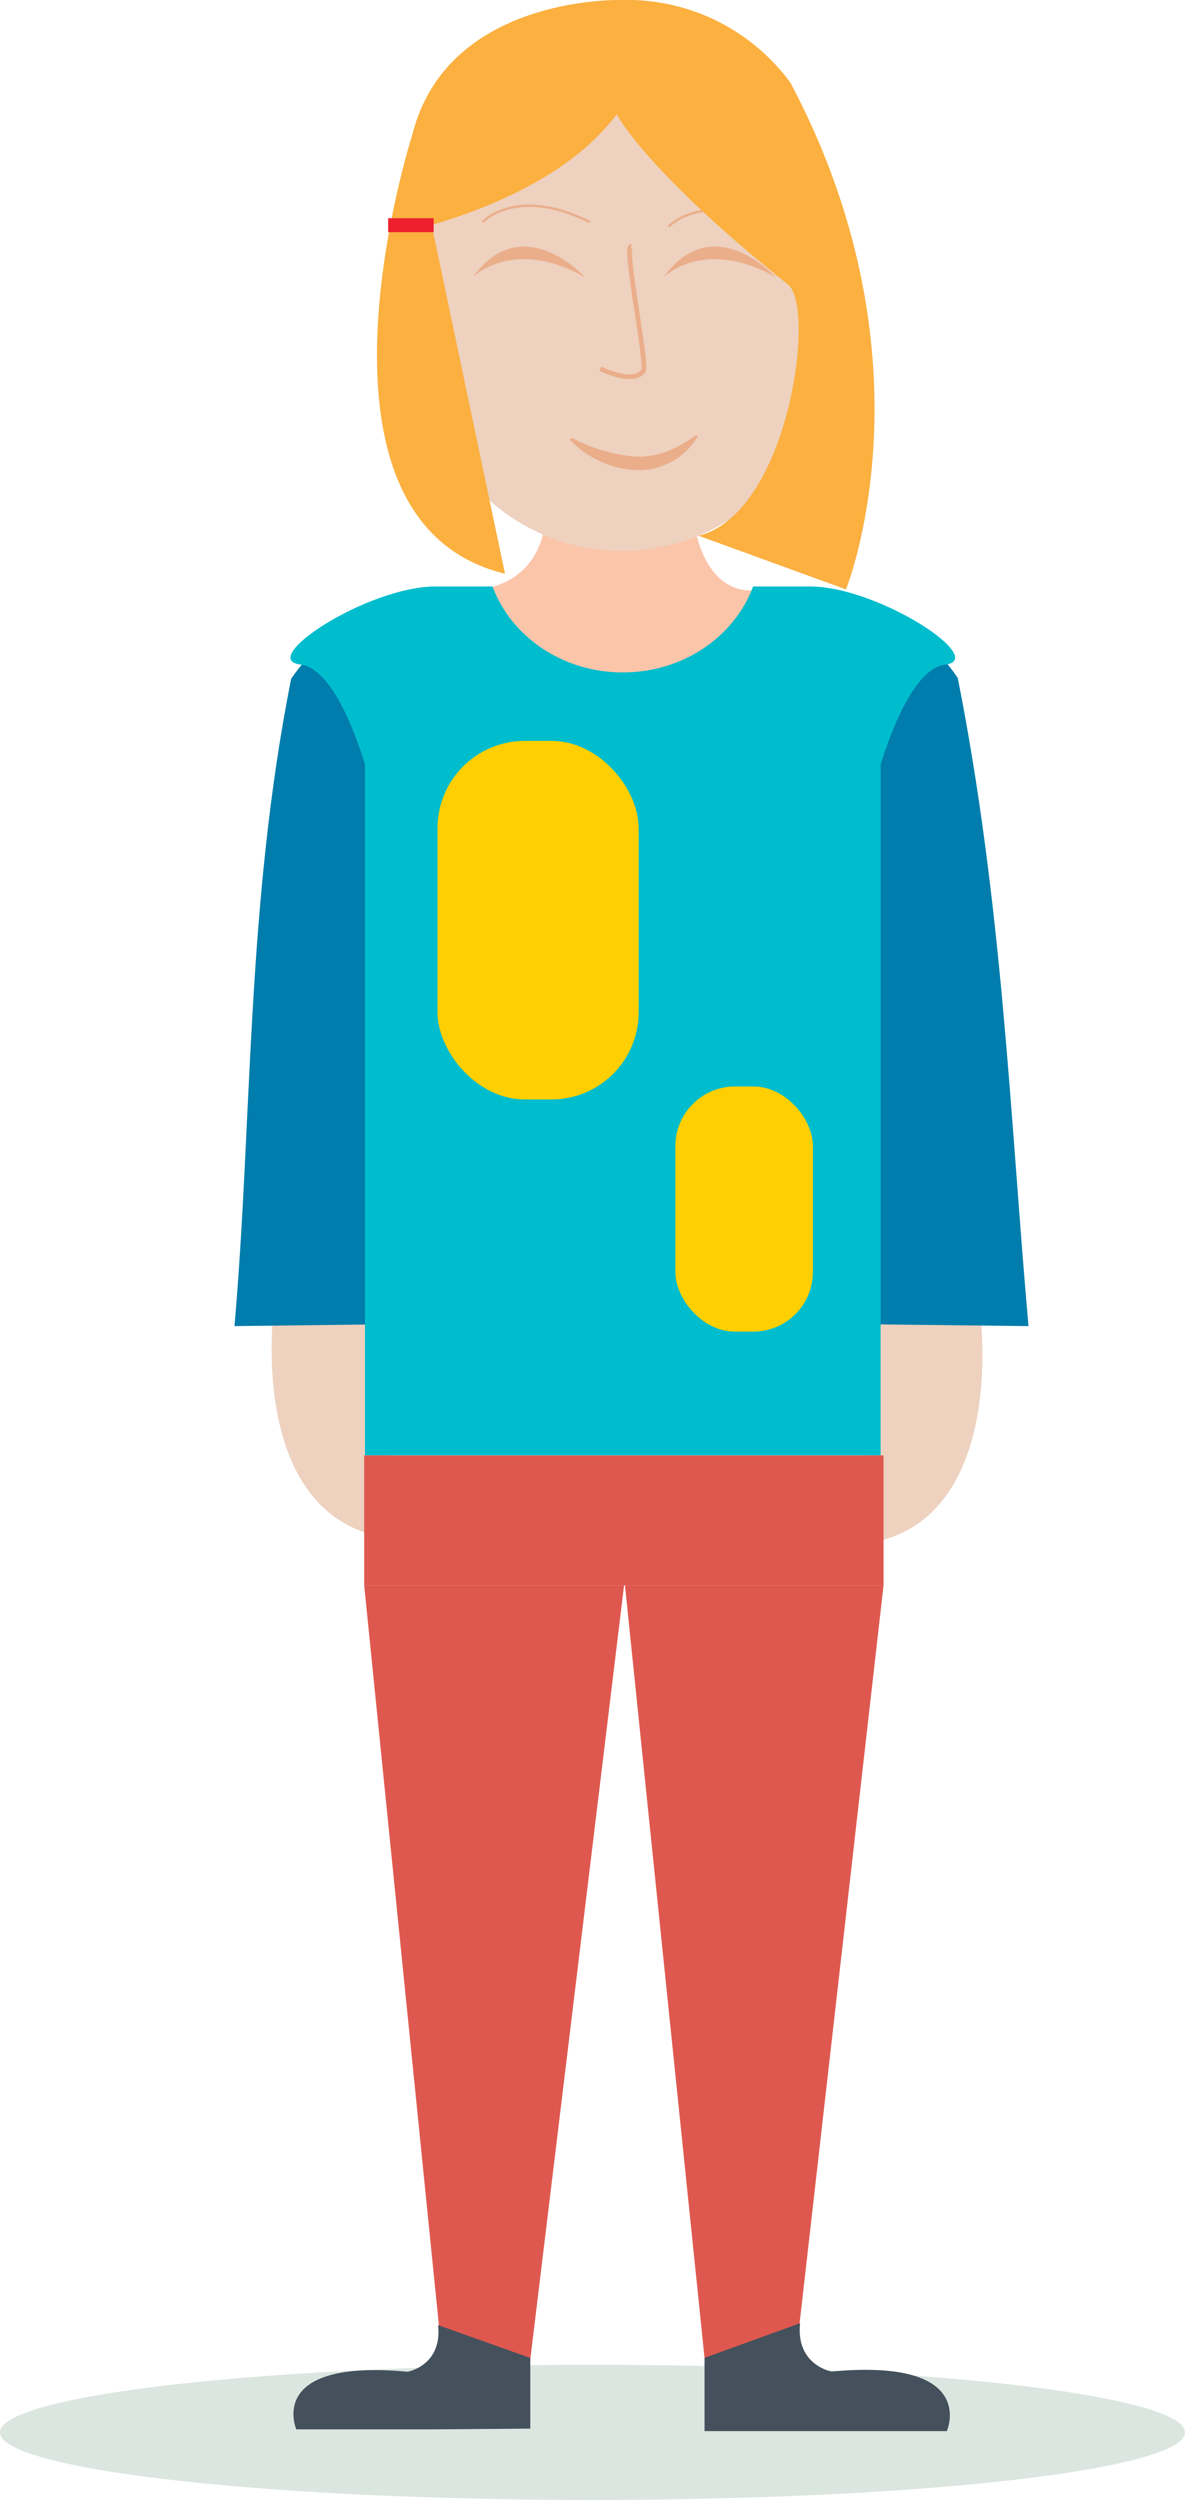 <svg xmlns="http://www.w3.org/2000/svg" viewBox="0 0 161.72 341.02"><defs><style>.cls-1{fill:#dce6e0;}.cls-10,.cls-2,.cls-9{fill:#eed1bf;}.cls-3{fill:#fbc5aa;}.cls-4{fill:#007dac;}.cls-5{fill:#00bdcd;}.cls-6{fill:#df584f;}.cls-7{fill:#44515c;}.cls-8{fill:#ebae8a;}.cls-10,.cls-9{stroke:#ebae8a;stroke-miterlimit:10;}.cls-9{stroke-width:0.64px;}.cls-10{stroke-width:0.32px;}.cls-11{fill:#ffcf01;}.cls-12{fill:#fbb040;}.cls-13{fill:#ee202e;}</style></defs><title>Asset 5</title><g id="Layer_2" data-name="Layer 2"><g id="Glavno_Besedilo" data-name="Glavno Besedilo"><ellipse class="cls-1" cx="80.86" cy="331.81" rx="80.86" ry="9.22"/><path class="cls-2" d="M37.33,179S33.77,207,53,209.81V178.29Z"/><path class="cls-2" d="M133.82,179.74s3.55,28-15.65,30.84V179.06Z"/><path class="cls-3" d="M66,80.27s8.14-.6,8.52-10.4h20s.82,12.79,10.35,10.4L104,87.62,84.51,95.38,67.59,90.84l-4.13-8.21Z"/><path class="cls-4" d="M140.36,180.9l-28-.32V106.49s7.23-30.69,18.35-14C136.85,123.52,137.85,152.52,140.36,180.9Z"/><path class="cls-4" d="M32,180.9l26.12-.32v-74S50.85,76,39.73,92.61C33.58,123.62,34.47,152.57,32,180.9Z"/><path class="cls-5" d="M110.51,80h-7.73C100.24,86.84,93.24,91.73,85,91.73S69.75,86.84,67.21,80H59.48c-9.37,0-24.55,10-18.42,10.66,2.58.31,5.77,4.09,8.75,13.59v94.27h70.37V104.27c3-9.5,6.17-13.28,8.75-13.59C135.06,90,119.88,80,110.51,80Z"/><rect class="cls-6" x="49.7" y="198.54" width="70.88" height="17.71"/><polygon class="cls-6" points="85.17 216.26 72.34 322.11 60.05 318.71 49.7 216.26 85.17 216.26"/><polygon class="cls-6" points="120.58 216.26 108.92 318.71 96.15 321.66 85.29 216.26 120.58 216.26"/><path class="cls-7" d="M59.79,317.18c.59,5.52-4.15,6.36-4.15,6.36-19.46-1.81-15.2,7.86-15.2,7.86H59l13.37-.1v-9.64Z"/><path class="cls-7" d="M109.19,316.92c-.61,5.72,4.29,6.59,4.29,6.59,20.15-1.87,15.74,8.13,15.74,8.13H96.15v-10Z"/><path class="cls-2" d="M82.23,4.09h5.33a24.54,24.54,0,0,1,24.54,24.54V47.95a27.2,27.2,0,0,1-27.2,27.2h0a27.2,27.2,0,0,1-27.2-27.2V28.63A24.54,24.54,0,0,1,82.23,4.09Z"/><path class="cls-8" d="M64.53,37.81s5.52-5.54,15.29,0C79.82,37.81,71.33,28.42,64.53,37.81Z"/><path class="cls-8" d="M90.56,37.81s5.52-5.54,15.29,0C105.85,37.81,97.36,28.42,90.56,37.81Z"/><path class="cls-9" d="M81.93,50.29s4.42,2.24,5.87.33c.63-.83-2.76-17.32-1.65-17"/><path class="cls-10" d="M65.88,30.28s4.6-5,14.58,0"/><path class="cls-10" d="M91.27,30.89s4.6-5,14.58,0"/><path class="cls-2" d="M58.08,31.8s-5.91-1.66-4.19,7.2a71.27,71.27,0,0,0,4.19,14.35Z"/><path class="cls-2" d="M110.94,31.8s5.92-1.66,4.19,7.2a71.27,71.27,0,0,1-4.19,14.35Z"/><path class="cls-8" d="M78,59.71a22.47,22.47,0,0,0,8.73,2.57A10.83,10.83,0,0,0,91,61.59a17.22,17.22,0,0,0,4-2.26l.23.2A9.48,9.48,0,0,1,91.63,63a9.3,9.3,0,0,1-5,1.12,12.76,12.76,0,0,1-4.86-1.26,13.28,13.28,0,0,1-4-2.87Z"/><rect class="cls-11" x="59.71" y="101.07" width="27.45" height="48.91" rx="11.9"/><rect class="cls-11" x="92.17" y="148.21" width="18.77" height="33.44" rx="8.14"/><path class="cls-12" d="M84.16,15.58s3.82,7.59,23.3,23.17c4,2.78.25,31.25-12.13,34.33l20.12,7.32s12.63-31-7.58-69.12A27.65,27.65,0,0,0,84.9,0S59.35-.82,55.83,20.5L55,31.67S75.21,27.68,84.16,15.58Z"/><path class="cls-12" d="M56.3,18.27s-17,52.78,12.62,60"/><rect class="cls-13" x="52.97" y="29.77" width="6.21" height="1.9"/></g></g></svg>